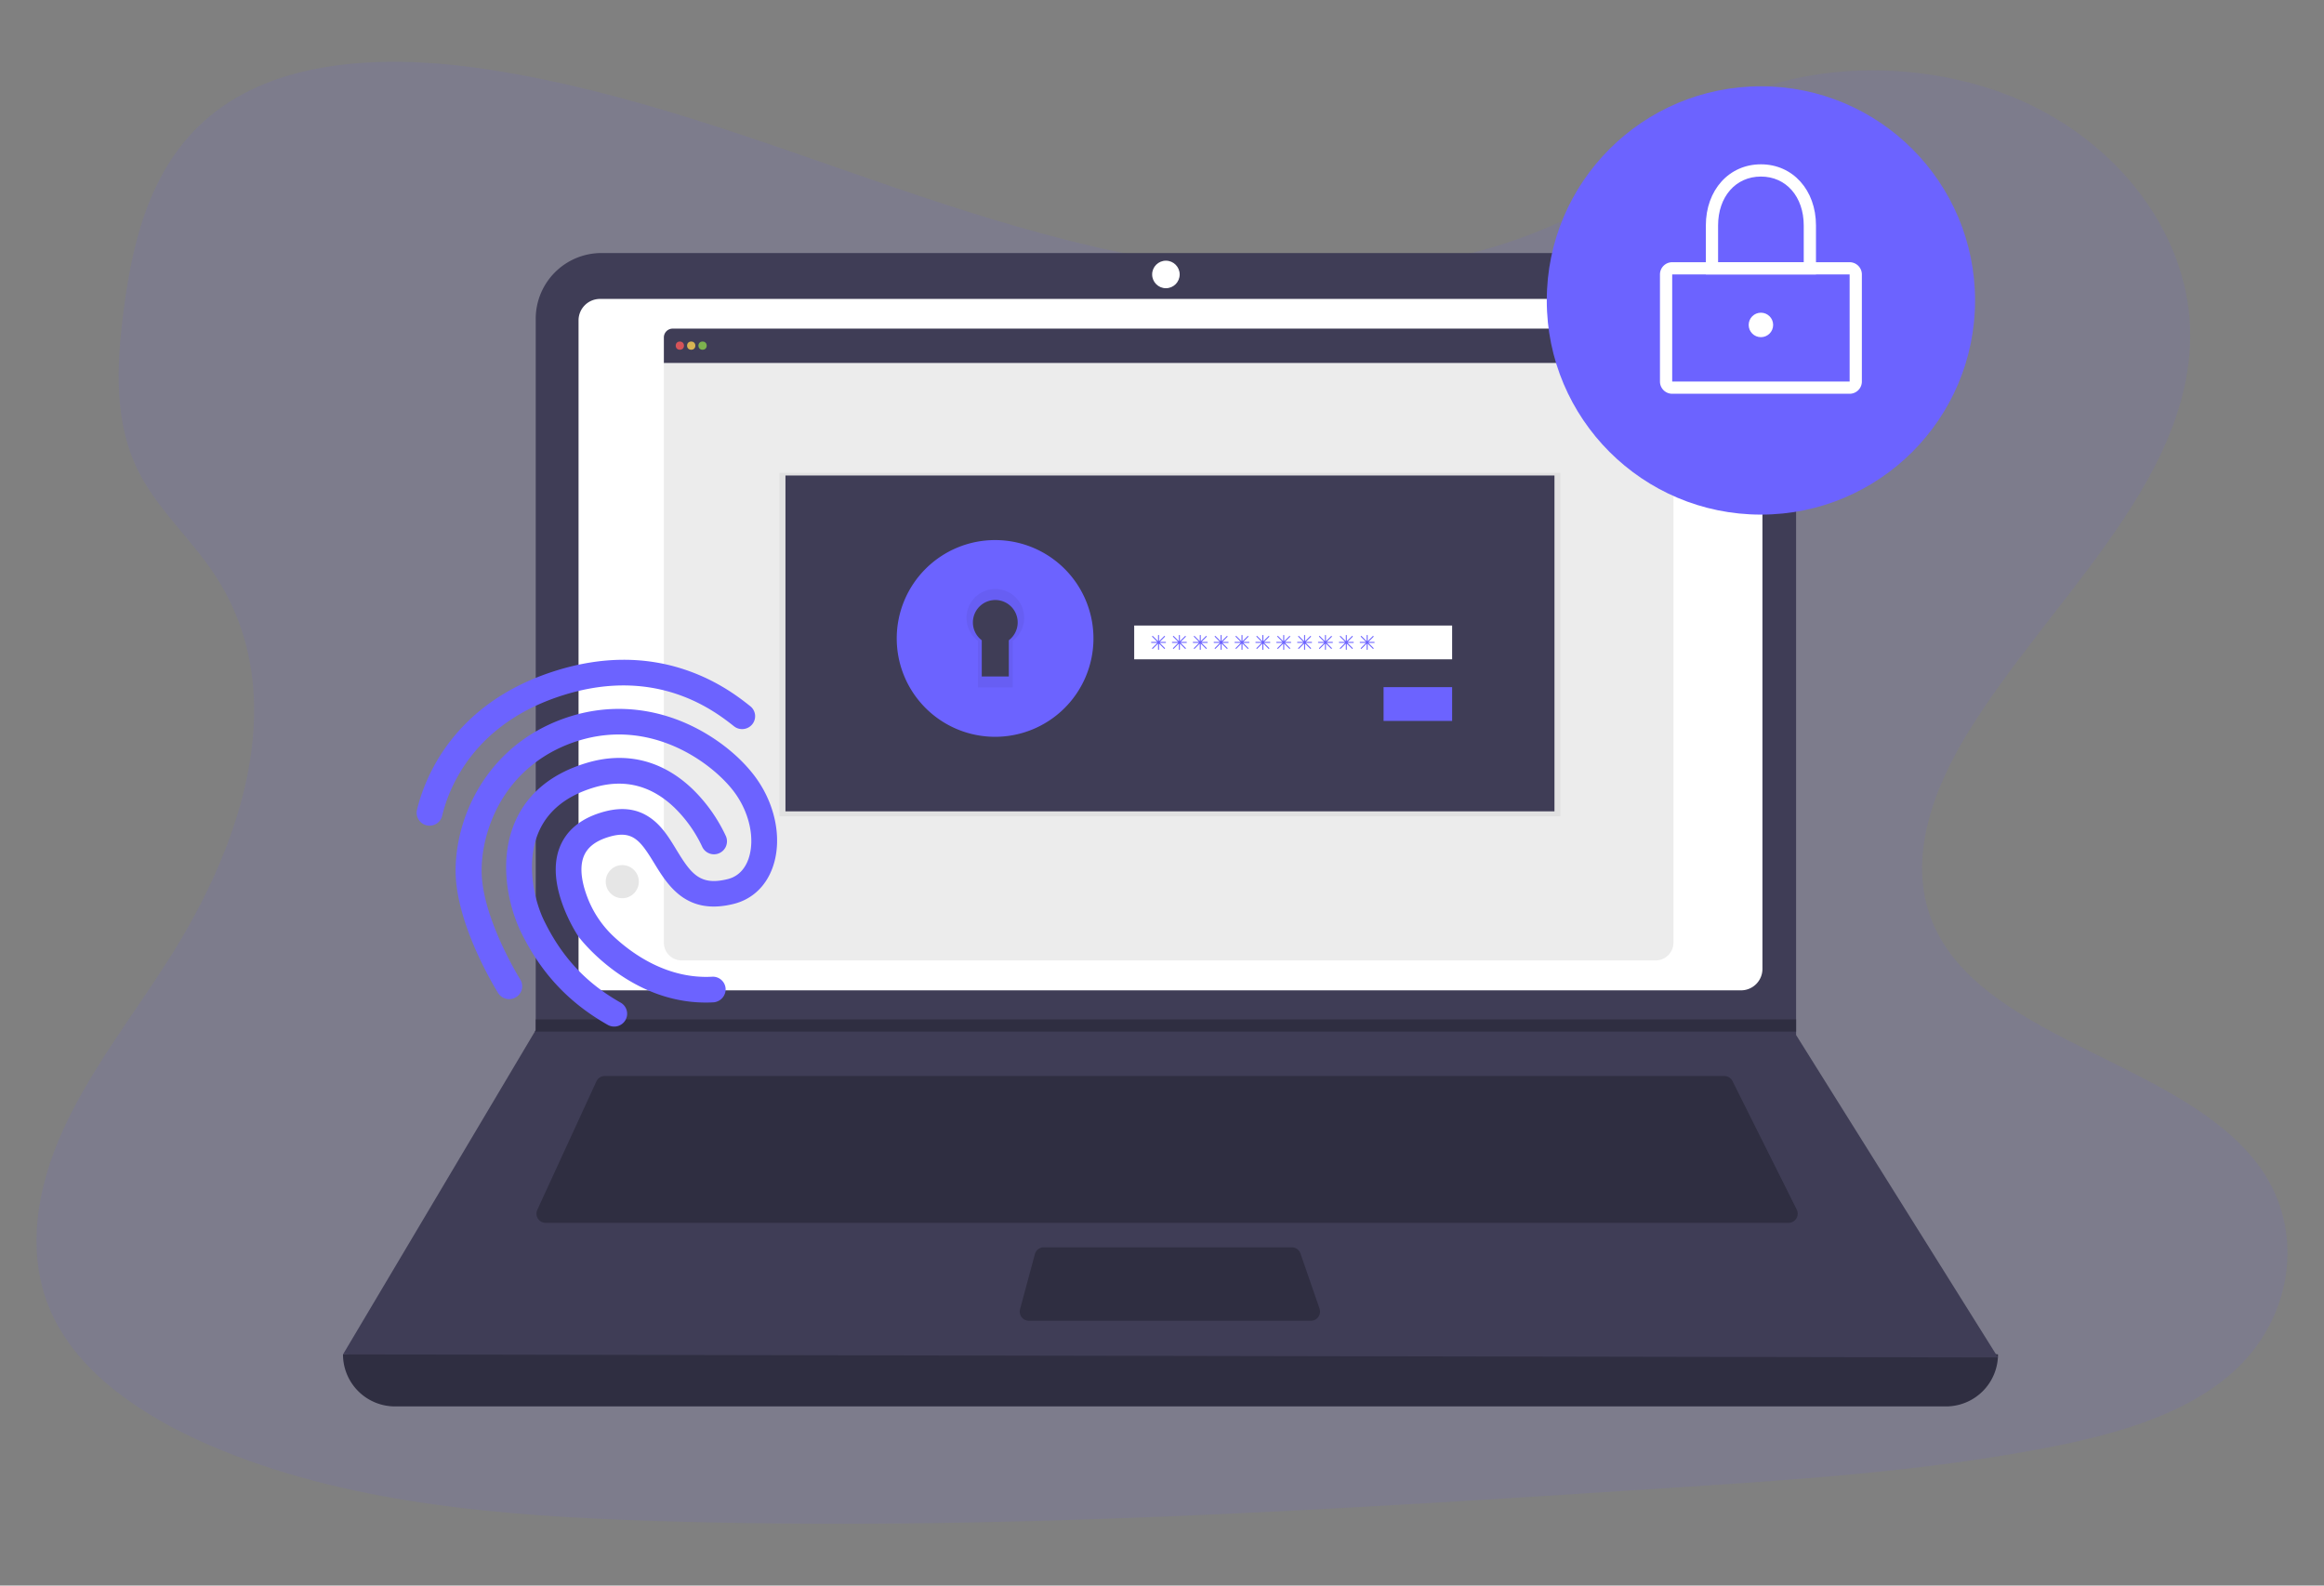<?xml version="1.0" encoding="UTF-8" standalone="no"?>
<svg
   xmlns:dc="http://purl.org/dc/elements/1.1/"
   xmlns:cc="http://creativecommons.org/ns#"
   xmlns:rdf="http://www.w3.org/1999/02/22-rdf-syntax-ns#"
   xmlns:svg="http://www.w3.org/2000/svg"
   xmlns="http://www.w3.org/2000/svg"
   xmlns:sodipodi="http://sodipodi.sourceforge.net/DTD/sodipodi-0.dtd"
   xmlns:inkscape="http://www.inkscape.org/namespaces/inkscape"
   inkscape:version="1.0 (4035a4fb49, 2020-05-01)"
   sodipodi:docname="undraw_secure_login_pdn4.svg"
   version="1.1"
   viewBox="0 0 839.729 572.872"
   height="572.872"
   width="839.729"
   data-name="Layer 1"
   id="a5c16198-98a1-478b-8909-43624583dcf2">
  <rect x="0" y="0" width="839.729" height="572.872" fill="#808080" stroke="none"/>
  <defs
     id="defs61" />
  <sodipodi:namedview
     fit-margin-bottom="0"
     fit-margin-right="0"
     fit-margin-left="0"
     fit-margin-top="0"
     inkscape:snap-nodes="false"
     inkscape:current-layer="a5c16198-98a1-478b-8909-43624583dcf2"
     inkscape:window-maximized="1"
     inkscape:window-y="-8"
     inkscape:window-x="-8"
     inkscape:cy="262.87081"
     inkscape:cx="685.0062"
     inkscape:zoom="0.68950829"
     showgrid="false"
     id="namedview59"
     inkscape:window-height="705"
     inkscape:window-width="1366"
     inkscape:pageshadow="2"
     inkscape:pageopacity="0"
     guidetolerance="10"
     gridtolerance="10"
     objecttolerance="10"
     borderopacity="1"
     bordercolor="#666666"
     pagecolor="#ffffff" />
  <g
     transform="translate(-71.065,31.182)"
     id="g752">
    <path
       d="M 544.306,67.6 C 492.173,67.67 441.992,52.891 393.995,36.474 345.997,20.056 298.369,1.672 247.205,-6.119 214.3,-11.126 176.883,-10.666 151.161,7.516 126.402,25.008 119.233,53.959 115.773,80.705 c -2.601,20.121 -3.801,41.239 5.942,59.645 6.765,12.777 18.343,23.308 26.503,35.486 28.483,42.362 11.354,96.476 -16.327,139.822 -12.979,20.337 -28.183,39.831 -37.996,61.333 -9.813,21.502 -13.837,45.884 -3.829,67.107 9.918,21.035 32.319,36.302 56.36,46.728 48.821,21.216 105.662,25.763 160.975,27.514 122.442,3.885 245.121,-4.038 367.472,-11.961 45.278,-2.929 90.757,-5.879 135.1,-14.367 24.619,-4.708 49.971,-11.696 67.428,-27.012 22.158,-19.445 26.691,-51.192 10.566,-74.012 -27.04,-38.275 -98.338,-45.494 -117.727,-86.908 -10.692,-22.799 -1.472,-48.946 12.107,-70.922 29.125,-47.154 79.257,-89.39 80.101,-142.131 C 863.027,54.809 836.957,19.477 798.019,3.736 757.205,-12.751 701.557,-8.511 672.962,22.218 643.558,53.875 590.337,67.552 544.306,67.6 Z"
       fill="#6c63ff"
       opacity="0.1"
       id="path13"
       style="stroke-width:0.697" />
    <path
       d="M 977.709,651.097 H 417.291 A 18.791,18.791 0 0 1 398.5,632.306 v 0 q 304.727,-35.415 598,0 v 0 a 18.791,18.791 0 0 1 -18.791,18.791 z"
       transform="translate(-203.5,-174.134)"
       fill="#2f2e41"
       id="path6" />
    <path
       d="m 996.5,633.412 -598,-1.105 69.306,-116.616 0.332,-0.553 V 258.131 a 23.752,23.752 0 0 1 23.754,-23.754 H 899.792 a 23.752,23.752 0 0 1 23.754,23.754 v 258.776 z"
       transform="translate(-203.5,-174.134)"
       fill="#3f3d56"
       id="path8" />
    <path
       d="m 491.35,250.957 a 7.746,7.746 0 0 0 -7.738,7.738 v 234.336 a 7.747,7.747 0 0 0 7.738,7.738 h 412.299 a 7.747,7.747 0 0 0 7.738,-7.738 V 258.694 a 7.747,7.747 0 0 0 -7.738,-7.738 z"
       transform="translate(-203.5,-174.134)"
       fill="#ffffff"
       id="path10" />
    <g
       id="g228-6"
       transform="matrix(0.373,0,0,0.373,-356.039,144.977)">
      <path
         d="m 2757.586,-153.971 h -960.88 a 8.56,8.56 0 0 0 -8.56,8.56 v 24.94 h 978 v -24.94 a 8.56,8.56 0 0 0 -8.56,-8.56 z"
         fill="#3f3d56"
         id="path87-8" />
      <path
         d="m 1788.147,-120.471 v 561.24 a 17.26,17.26 0 0 0 17.26,17.26 h 943.48 a 17.26,17.26 0 0 0 17.26,-17.26 v -561.24 z"
         fill="#ffffff"
         id="path89-4"
         style="fill:#ececec" />
      <circle
         cx="1803.637"
         cy="-137.471"
         r="4"
         fill="#fa5959"
         opacity="0.8"
         id="circle91-0" />
      <circle
         cx="1814.637"
         cy="-137.471"
         r="4"
         fill="#fed253"
         opacity="0.8"
         id="circle93-9" />
      <circle
         cx="1825.637"
         cy="-137.471"
         r="4"
         fill="#8ccf4d"
         opacity="0.8"
         id="circle95-6" />
    </g>
    <path
       d="m 493.078,531.718 a 3.325,3.325 0 0 0 -3.013,1.93 l -21.355,46.425 a 3.316,3.316 0 0 0 3.012,4.702 h 449.092 a 3.316,3.316 0 0 0 2.965,-4.799 L 900.567,533.551 a 3.299,3.299 0 0 0 -2.965,-1.833 z"
       transform="translate(-203.5,-174.134)"
       fill="#2f2e41"
       id="path12" />
    <circle
       cx="492.342"
       cy="67.98"
       r="4.974"
       fill="#ffffff"
       id="circle14" />
    <path
       d="m 651.7,593.619 a 3.321,3.321 0 0 0 -3.202,2.454 l -5.357,19.896 a 3.316,3.316 0 0 0 3.202,4.179 h 101.874 a 3.315,3.315 0 0 0 3.133,-4.401 l -6.887,-19.896 a 3.318,3.318 0 0 0 -3.134,-2.231 z"
       transform="translate(-203.5,-174.134)"
       fill="#2f2e41"
       id="path16" />
    <polygon
       points="720.046,341.556 264.306,341.556 264.649,341.004 264.649,337.135 720.046,337.135 "
       fill="#2f2e41"
       id="polygon18" />
    <circle
       cx="707.335"
       cy="77.375"
       r="77.375"
       fill="#6c63ff"
       id="circle20" />
    <path
       d="m 942.89,285.223 h -64.111 a 4.426,4.426 0 0 1 -4.421,-4.421 v -38.688 a 4.426,4.426 0 0 1 4.421,-4.421 H 942.89 a 4.426,4.426 0 0 1 4.421,4.421 v 38.688 A 4.426,4.426 0 0 1 942.89,285.223 Z m -64.111,-43.109 v 38.688 h 64.114 l -0.003,-38.688 z"
       transform="translate(-203.5,-174.134)"
       fill="#ffffff"
       id="path22" />
    <path
       d="m 930.731,242.114 h -39.793 v -17.686 c 0,-12.81 8.368,-22.107 19.896,-22.107 11.529,0 19.896,9.297 19.896,22.107 z m -35.372,-4.421 h 30.95 v -13.264 c 0,-10.413 -6.363,-17.686 -15.475,-17.686 -9.112,0 -15.475,7.273 -15.475,17.686 z"
       transform="translate(-203.5,-174.134)"
       fill="#ffffff"
       id="path24" />
    <circle
       cx="707.335"
       cy="86.218"
       r="4.421"
       fill="#ffffff"
       id="circle26" />
    <g
       id="g320-5"
       transform="matrix(0.359,0,0,0.359,-321.862,149.331)">
      <rect
         x="1879.056"
         y="-26.891"
         width="786"
         height="345.62"
         opacity="0.05"
         id="rect97-8" />
      <rect
         x="1885.056"
         y="-24.271"
         width="774"
         height="338"
         fill="#3f3d56"
         id="rect99-9" />
      <path
         d="m 2096.057,62.719 a 77,77 0 1 0 77,77 77,77 0 0 0 -77,-77 z m 13.81,78.85 v 36.46 h -27.22 v -36.46 a 22.55,22.55 0 1 1 27.22,0 z"
         fill="#6c63ff"
         id="path101-6" />
      <path
         d="m 2096.057,62.719 a 77,77 0 1 0 77,77 77,77 0 0 0 -77,-77 z m 13.81,78.85 v 36.46 h -27.22 v -36.46 a 22.55,22.55 0 1 1 27.22,0 z"
         opacity="0.05"
         id="path103-5" />
      <path
         d="m 2096.057,40.719 a 99,99 0 1 0 99,99 99,99 0 0 0 -99,-99 z m 17.75,101.38 v 46.87 h -35 v -46.87 a 29,29 0 1 1 35,0 z"
         fill="#6c63ff"
         id="path105-1" />
      <rect
         x="2236.057"
         y="126.729"
         width="320"
         height="34"
         fill="#ffffff"
         id="rect107-3" />
      <rect
         x="2487.057"
         y="188.729"
         width="69"
         height="34"
         fill="#6c63ff"
         id="rect109-0" />
      <path
         d="m 2267.557,143.219 h -5.79 l 5.15,-5.14 a 0.51,0.51 0 0 0 0,-0.71 0.5,0.5 0 0 0 -0.71,0 l -5.15,5.15 v -5.8 a 0.5,0.5 0 0 0 -0.5,-0.5 0.51,0.51 0 0 0 -0.5,0.5 v 5.8 l -5.14,-5.18 a 0.5,0.5 0 0 0 -0.71,0 0.51,0.51 0 0 0 0,0.71 l 5.15,5.14 h -5.8 a 0.51,0.51 0 0 0 -0.5,0.5 0.5,0.5 0 0 0 0.5,0.5 h 5.8 l -5.15,5.15 a 0.51,0.51 0 0 0 0,0.71 0.52,0.52 0 0 0 0.71,0 l 5.14,-5.15 v 5.79 a 0.5,0.5 0 0 0 0.5,0.5 0.5,0.5 0 0 0 0.5,-0.5 v -5.79 l 5.15,5.15 a 0.52,0.52 0 0 0 0.71,0 0.51,0.51 0 0 0 0,-0.71 l -5.15,-5.15 h 5.79 a 0.5,0.5 0 0 0 0.5,-0.5 0.5,0.5 0 0 0 -0.5,-0.47 z"
         fill="#6c63ff"
         id="path111-1" />
      <path
         d="m 2288.557,143.219 h -5.79 l 5.15,-5.14 a 0.51,0.51 0 0 0 0,-0.71 0.5,0.5 0 0 0 -0.71,0 l -5.15,5.15 v -5.8 a 0.5,0.5 0 0 0 -0.5,-0.5 0.51,0.51 0 0 0 -0.5,0.5 v 5.8 l -5.14,-5.18 a 0.5,0.5 0 0 0 -0.71,0 0.51,0.51 0 0 0 0,0.71 l 5.15,5.14 h -5.8 a 0.51,0.51 0 0 0 -0.5,0.5 0.5,0.5 0 0 0 0.5,0.5 h 5.8 l -5.15,5.15 a 0.51,0.51 0 0 0 0,0.71 0.52,0.52 0 0 0 0.71,0 l 5.14,-5.15 v 5.79 a 0.5,0.5 0 0 0 0.5,0.5 0.5,0.5 0 0 0 0.5,-0.5 v -5.79 l 5.15,5.15 a 0.52,0.52 0 0 0 0.71,0 0.51,0.51 0 0 0 0,-0.71 l -5.15,-5.15 h 5.79 a 0.5,0.5 0 0 0 0.5,-0.5 0.5,0.5 0 0 0 -0.5,-0.47 z"
         fill="#6c63ff"
         id="path113-0" />
      <path
         d="m 2309.557,143.219 h -5.79 l 5.15,-5.14 a 0.51,0.51 0 0 0 0,-0.71 0.5,0.5 0 0 0 -0.71,0 l -5.15,5.15 v -5.8 a 0.5,0.5 0 0 0 -0.5,-0.5 0.51,0.51 0 0 0 -0.5,0.5 v 5.8 l -5.14,-5.18 a 0.5,0.5 0 0 0 -0.71,0 0.51,0.51 0 0 0 0,0.71 l 5.15,5.14 h -5.8 a 0.51,0.51 0 0 0 -0.5,0.5 0.5,0.5 0 0 0 0.5,0.5 h 5.8 l -5.15,5.15 a 0.51,0.51 0 0 0 0,0.71 0.52,0.52 0 0 0 0.71,0 l 5.14,-5.15 v 5.79 a 0.5,0.5 0 0 0 0.5,0.5 0.5,0.5 0 0 0 0.5,-0.5 v -5.79 l 5.15,5.15 a 0.52,0.52 0 0 0 0.71,0 0.51,0.51 0 0 0 0,-0.71 l -5.15,-5.15 h 5.79 a 0.5,0.5 0 0 0 0.5,-0.5 0.5,0.5 0 0 0 -0.5,-0.47 z"
         fill="#6c63ff"
         id="path115-5" />
      <path
         d="m 2330.557,143.219 h -5.79 l 5.15,-5.14 a 0.51,0.51 0 0 0 0,-0.71 0.5,0.5 0 0 0 -0.71,0 l -5.15,5.15 v -5.8 a 0.5,0.5 0 0 0 -0.5,-0.5 0.51,0.51 0 0 0 -0.5,0.5 v 5.8 l -5.14,-5.18 a 0.5,0.5 0 0 0 -0.71,0 0.51,0.51 0 0 0 0,0.71 l 5.15,5.14 h -5.8 a 0.51,0.51 0 0 0 -0.5,0.5 0.5,0.5 0 0 0 0.5,0.5 h 5.8 l -5.15,5.15 a 0.51,0.51 0 0 0 0,0.71 0.52,0.52 0 0 0 0.71,0 l 5.14,-5.15 v 5.79 a 0.5,0.5 0 0 0 0.5,0.5 0.5,0.5 0 0 0 0.5,-0.5 v -5.79 l 5.15,5.15 a 0.52,0.52 0 0 0 0.71,0 0.51,0.51 0 0 0 0,-0.71 l -5.15,-5.15 h 5.79 a 0.5,0.5 0 0 0 0.5,-0.5 0.5,0.5 0 0 0 -0.5,-0.47 z"
         fill="#6c63ff"
         id="path117-6" />
      <path
         d="m 2351.557,143.219 h -5.79 l 5.15,-5.14 a 0.51,0.51 0 0 0 0,-0.71 0.5,0.5 0 0 0 -0.71,0 l -5.15,5.15 v -5.8 a 0.5,0.5 0 0 0 -0.5,-0.5 0.51,0.51 0 0 0 -0.5,0.5 v 5.8 l -5.14,-5.18 a 0.5,0.5 0 0 0 -0.71,0 0.51,0.51 0 0 0 0,0.71 l 5.15,5.14 h -5.8 a 0.51,0.51 0 0 0 -0.5,0.5 0.5,0.5 0 0 0 0.5,0.5 h 5.8 l -5.15,5.15 a 0.51,0.51 0 0 0 0,0.71 0.52,0.52 0 0 0 0.71,0 l 5.14,-5.15 v 5.79 a 0.5,0.5 0 0 0 0.5,0.5 0.5,0.5 0 0 0 0.5,-0.5 v -5.79 l 5.15,5.15 a 0.52,0.52 0 0 0 0.71,0 0.51,0.51 0 0 0 0,-0.71 l -5.15,-5.15 h 5.79 a 0.5,0.5 0 0 0 0.5,-0.5 0.5,0.5 0 0 0 -0.5,-0.47 z"
         fill="#6c63ff"
         id="path119-4" />
      <path
         d="m 2372.557,143.219 h -5.79 l 5.15,-5.14 a 0.51,0.51 0 0 0 0,-0.71 0.5,0.5 0 0 0 -0.71,0 l -5.15,5.15 v -5.8 a 0.5,0.5 0 0 0 -0.5,-0.5 0.51,0.51 0 0 0 -0.5,0.5 v 5.8 l -5.14,-5.18 a 0.5,0.5 0 0 0 -0.71,0 0.51,0.51 0 0 0 0,0.71 l 5.15,5.14 h -5.8 a 0.51,0.51 0 0 0 -0.5,0.5 0.5,0.5 0 0 0 0.5,0.5 h 5.8 l -5.15,5.15 a 0.51,0.51 0 0 0 0,0.71 0.52,0.52 0 0 0 0.71,0 l 5.14,-5.15 v 5.79 a 0.5,0.5 0 0 0 0.5,0.5 0.5,0.5 0 0 0 0.5,-0.5 v -5.79 l 5.15,5.15 a 0.52,0.52 0 0 0 0.71,0 0.51,0.51 0 0 0 0,-0.71 l -5.15,-5.15 h 5.79 a 0.5,0.5 0 0 0 0.5,-0.5 0.5,0.5 0 0 0 -0.5,-0.47 z"
         fill="#6c63ff"
         id="path121-8" />
      <path
         d="m 2393.557,143.219 h -5.79 l 5.15,-5.14 a 0.51,0.51 0 0 0 0,-0.71 0.5,0.5 0 0 0 -0.71,0 l -5.15,5.15 v -5.8 a 0.5,0.5 0 0 0 -0.5,-0.5 0.51,0.51 0 0 0 -0.5,0.5 v 5.8 l -5.14,-5.18 a 0.5,0.5 0 0 0 -0.71,0 0.51,0.51 0 0 0 0,0.71 l 5.15,5.14 h -5.8 a 0.51,0.51 0 0 0 -0.5,0.5 0.5,0.5 0 0 0 0.5,0.5 h 5.8 l -5.15,5.15 a 0.51,0.51 0 0 0 0,0.71 0.52,0.52 0 0 0 0.71,0 l 5.14,-5.15 v 5.79 a 0.5,0.5 0 0 0 0.5,0.5 0.5,0.5 0 0 0 0.5,-0.5 v -5.79 l 5.15,5.15 a 0.52,0.52 0 0 0 0.71,0 0.51,0.51 0 0 0 0,-0.71 l -5.15,-5.15 h 5.79 a 0.5,0.5 0 0 0 0.5,-0.5 0.5,0.5 0 0 0 -0.5,-0.47 z"
         fill="#6c63ff"
         id="path123-1" />
      <path
         d="m 2414.557,143.219 h -5.79 l 5.15,-5.14 a 0.51,0.51 0 0 0 0,-0.71 0.5,0.5 0 0 0 -0.71,0 l -5.15,5.15 v -5.8 a 0.5,0.5 0 0 0 -0.5,-0.5 0.51,0.51 0 0 0 -0.5,0.5 v 5.8 l -5.14,-5.18 a 0.5,0.5 0 0 0 -0.71,0 0.51,0.51 0 0 0 0,0.71 l 5.15,5.14 h -5.8 a 0.51,0.51 0 0 0 -0.5,0.5 0.5,0.5 0 0 0 0.5,0.5 h 5.8 l -5.15,5.15 a 0.51,0.51 0 0 0 0,0.71 0.52,0.52 0 0 0 0.71,0 l 5.14,-5.15 v 5.79 a 0.5,0.5 0 0 0 0.5,0.5 0.5,0.5 0 0 0 0.5,-0.5 v -5.79 l 5.15,5.15 a 0.52,0.52 0 0 0 0.71,0 0.51,0.51 0 0 0 0,-0.71 l -5.15,-5.15 h 5.79 a 0.5,0.5 0 0 0 0.5,-0.5 0.5,0.5 0 0 0 -0.5,-0.47 z"
         fill="#6c63ff"
         id="path125-2" />
      <path
         d="m 2435.557,143.219 h -5.79 l 5.15,-5.14 a 0.51,0.51 0 0 0 0,-0.71 0.5,0.5 0 0 0 -0.71,0 l -5.15,5.15 v -5.8 a 0.5,0.5 0 0 0 -0.5,-0.5 0.51,0.51 0 0 0 -0.5,0.5 v 5.8 l -5.14,-5.18 a 0.5,0.5 0 0 0 -0.71,0 0.51,0.51 0 0 0 0,0.71 l 5.15,5.14 h -5.8 a 0.51,0.51 0 0 0 -0.5,0.5 0.5,0.5 0 0 0 0.5,0.5 h 5.8 l -5.15,5.15 a 0.51,0.51 0 0 0 0,0.71 0.52,0.52 0 0 0 0.71,0 l 5.14,-5.15 v 5.79 a 0.5,0.5 0 0 0 0.5,0.5 0.5,0.5 0 0 0 0.5,-0.5 v -5.79 l 5.15,5.15 a 0.52,0.52 0 0 0 0.71,0 0.51,0.51 0 0 0 0,-0.71 l -5.15,-5.15 h 5.79 a 0.5,0.5 0 0 0 0.5,-0.5 0.5,0.5 0 0 0 -0.5,-0.47 z"
         fill="#6c63ff"
         id="path127-1" />
      <path
         d="m 2456.557,143.219 h -5.79 l 5.15,-5.14 a 0.51,0.51 0 0 0 0,-0.71 0.5,0.5 0 0 0 -0.71,0 l -5.15,5.15 v -5.8 a 0.5,0.5 0 0 0 -0.5,-0.5 0.51,0.51 0 0 0 -0.5,0.5 v 5.8 l -5.14,-5.18 a 0.5,0.5 0 0 0 -0.71,0 0.51,0.51 0 0 0 0,0.71 l 5.15,5.14 h -5.8 a 0.51,0.51 0 0 0 -0.5,0.5 0.5,0.5 0 0 0 0.5,0.5 h 5.8 l -5.15,5.15 a 0.51,0.51 0 0 0 0,0.71 0.52,0.52 0 0 0 0.71,0 l 5.14,-5.15 v 5.79 a 0.5,0.5 0 0 0 0.5,0.5 0.5,0.5 0 0 0 0.5,-0.5 v -5.79 l 5.15,5.15 a 0.52,0.52 0 0 0 0.71,0 0.51,0.51 0 0 0 0,-0.71 l -5.15,-5.15 h 5.79 a 0.5,0.5 0 0 0 0.5,-0.5 0.5,0.5 0 0 0 -0.5,-0.47 z"
         fill="#6c63ff"
         id="path129-7" />
      <path
         d="m 2477.557,143.219 h -5.79 l 5.15,-5.14 a 0.51,0.51 0 0 0 0,-0.71 0.5,0.5 0 0 0 -0.71,0 l -5.15,5.15 v -5.8 a 0.5,0.5 0 0 0 -0.5,-0.5 0.51,0.51 0 0 0 -0.5,0.5 v 5.8 l -5.14,-5.18 a 0.5,0.5 0 0 0 -0.71,0 0.51,0.51 0 0 0 0,0.71 l 5.15,5.14 h -5.8 a 0.51,0.51 0 0 0 -0.5,0.5 0.5,0.5 0 0 0 0.5,0.5 h 5.8 l -5.15,5.15 a 0.51,0.51 0 0 0 0,0.71 0.52,0.52 0 0 0 0.71,0 l 5.14,-5.15 v 5.79 a 0.5,0.5 0 0 0 0.5,0.5 0.5,0.5 0 0 0 0.5,-0.5 v -5.79 l 5.15,5.15 a 0.52,0.52 0 0 0 0.71,0 0.51,0.51 0 0 0 0,-0.71 l -5.15,-5.15 h 5.79 a 0.5,0.5 0 0 0 0.5,-0.5 0.5,0.5 0 0 0 -0.5,-0.47 z"
         fill="#6c63ff"
         id="path131-4" />
    </g>
    <g
       id="g81"
       transform="matrix(0.375,0,0,0.375,152.399,199.497)">
      <path
         d="m 200.698,179.807 a 12.416,12.416 0 0 1 -15.82,-14.588 c 7.224,-30.053 34.692,-103.546 134.758,-134.458 43.345,-13.39 84.914,-13.618 123.5,-0.684 31.744,10.596 52.817,27.178 62.897,35.193 a 12.313,12.313 0 0 1 2.017,17.297 q -0.038,0.048 -0.076,0.095 a 12.603,12.603 0 0 1 -17.561,1.993 c -18.263,-14.39 -73.684,-58.105 -163.507,-30.358 -87.706,27.093 -111.531,90.466 -117.71,116.394 a 12.231,12.231 0 0 1 -8.498,9.117 z"
         fill="#6c63ff"
         id="path2" />
      <path
         d="m 473.438,350.026 a 12.346,12.346 0 0 1 -3.068,0.577 c -78.175,4.21 -127.913,-60.735 -129.955,-63.443 l -0.379,-0.625 c -1.246,-1.933 -31.342,-47.723 -18.093,-84.088 6.086,-16.625 19.544,-28.294 40.116,-34.649 19.133,-5.91 34.789,-4.162 48.115,5.354 10.927,7.753 17.93,19.315 24.717,30.48 14.116,23.182 22.768,34.977 49.6,28.172 11.781,-2.99 17.282,-12.201 19.795,-19.376 6.766,-19.525 0.77,-46.143 -15.096,-66.281 -20.497,-26.126 -77.86,-69.52 -148.634,-47.657 -30.223,9.336 -54.958,27.734 -71.522,53.068 -13.722,21.024 -21.699,47.137 -21.874,71.488 -0.275,45.341 36.884,104.991 37.236,105.532 a 12.29,12.29 0 0 1 -3.906,16.936 q -0.057,0.036 -0.114,0.071 a 12.584,12.584 0 0 1 -17.235,-3.857 c -1.677,-2.728 -41.356,-66.33 -41.036,-118.732 0.445,-56.8 34.961,-124.588 111.154,-148.125 35.218,-10.879 72.229,-9.051 107.058,5.229 26.995,11.136 51.979,29.57 68.497,50.619 21.098,26.868 28.53,62.038 18.926,89.487 -6.403,18.3 -19.659,30.926 -37.275,35.441 -45.914,11.679 -63.9,-17.726 -77.018,-39.177 -13.47,-21.991 -20.921,-32.301 -44.202,-25.11 -12.783,3.949 -20.659,10.277 -23.971,19.368 -4.507,12.428 -0.236,28.358 4.141,39.525 q 0.068,0.175 0.136,0.349 a 100.946,100.946 0 0 0 25.613,37.252 c 18.012,16.634 51.451,40.347 94.07,38.06 a 12.309,12.309 0 0 1 13.048,11.522 q 0.004,0.059 0.007,0.118 a 12.579,12.579 0 0 1 -8.852,12.472 z"
         fill="#6c63ff"
         id="path4-4" />
      <path
         d="m 378.64,373.375 a 12.616,12.616 0 0 1 -9.871,-1.031 c -38.557,-21.846 -65.625,-51.228 -85.116,-92.41 l -0.078,-0.254 c -12.284,-27.458 -19.679,-69.409 -3.367,-104.866 12.042,-26.162 34.646,-44.552 67.071,-54.568 38.35,-11.847 74.059,-3.125 103.366,25.103 a 153.17,153.17 0 0 1 31.984,45.298 12.516,12.516 0 0 1 -23.031,9.804 128.261,128.261 0 0 0 -26.966,-37.76 c -22.59,-21.492 -48.85,-27.847 -78.142,-18.799 -25.313,7.819 -42.743,21.643 -51.666,41.092 -12.867,27.994 -6.243,62.949 3.371,84.462 17.186,36.423 41.025,62.258 74.961,81.451 a 12.255,12.255 0 0 1 4.655,16.695 q -0.047,0.083 -0.095,0.166 a 12.569,12.569 0 0 1 -7.075,5.617 z"
         fill="#6c63ff"
         id="path6-4" />
      <circle
         cx="382.7"
         cy="234.313"
         r="15.949"
         fill="#e6e6e6"
         id="circle8" />
    </g>
  </g>
</svg>
